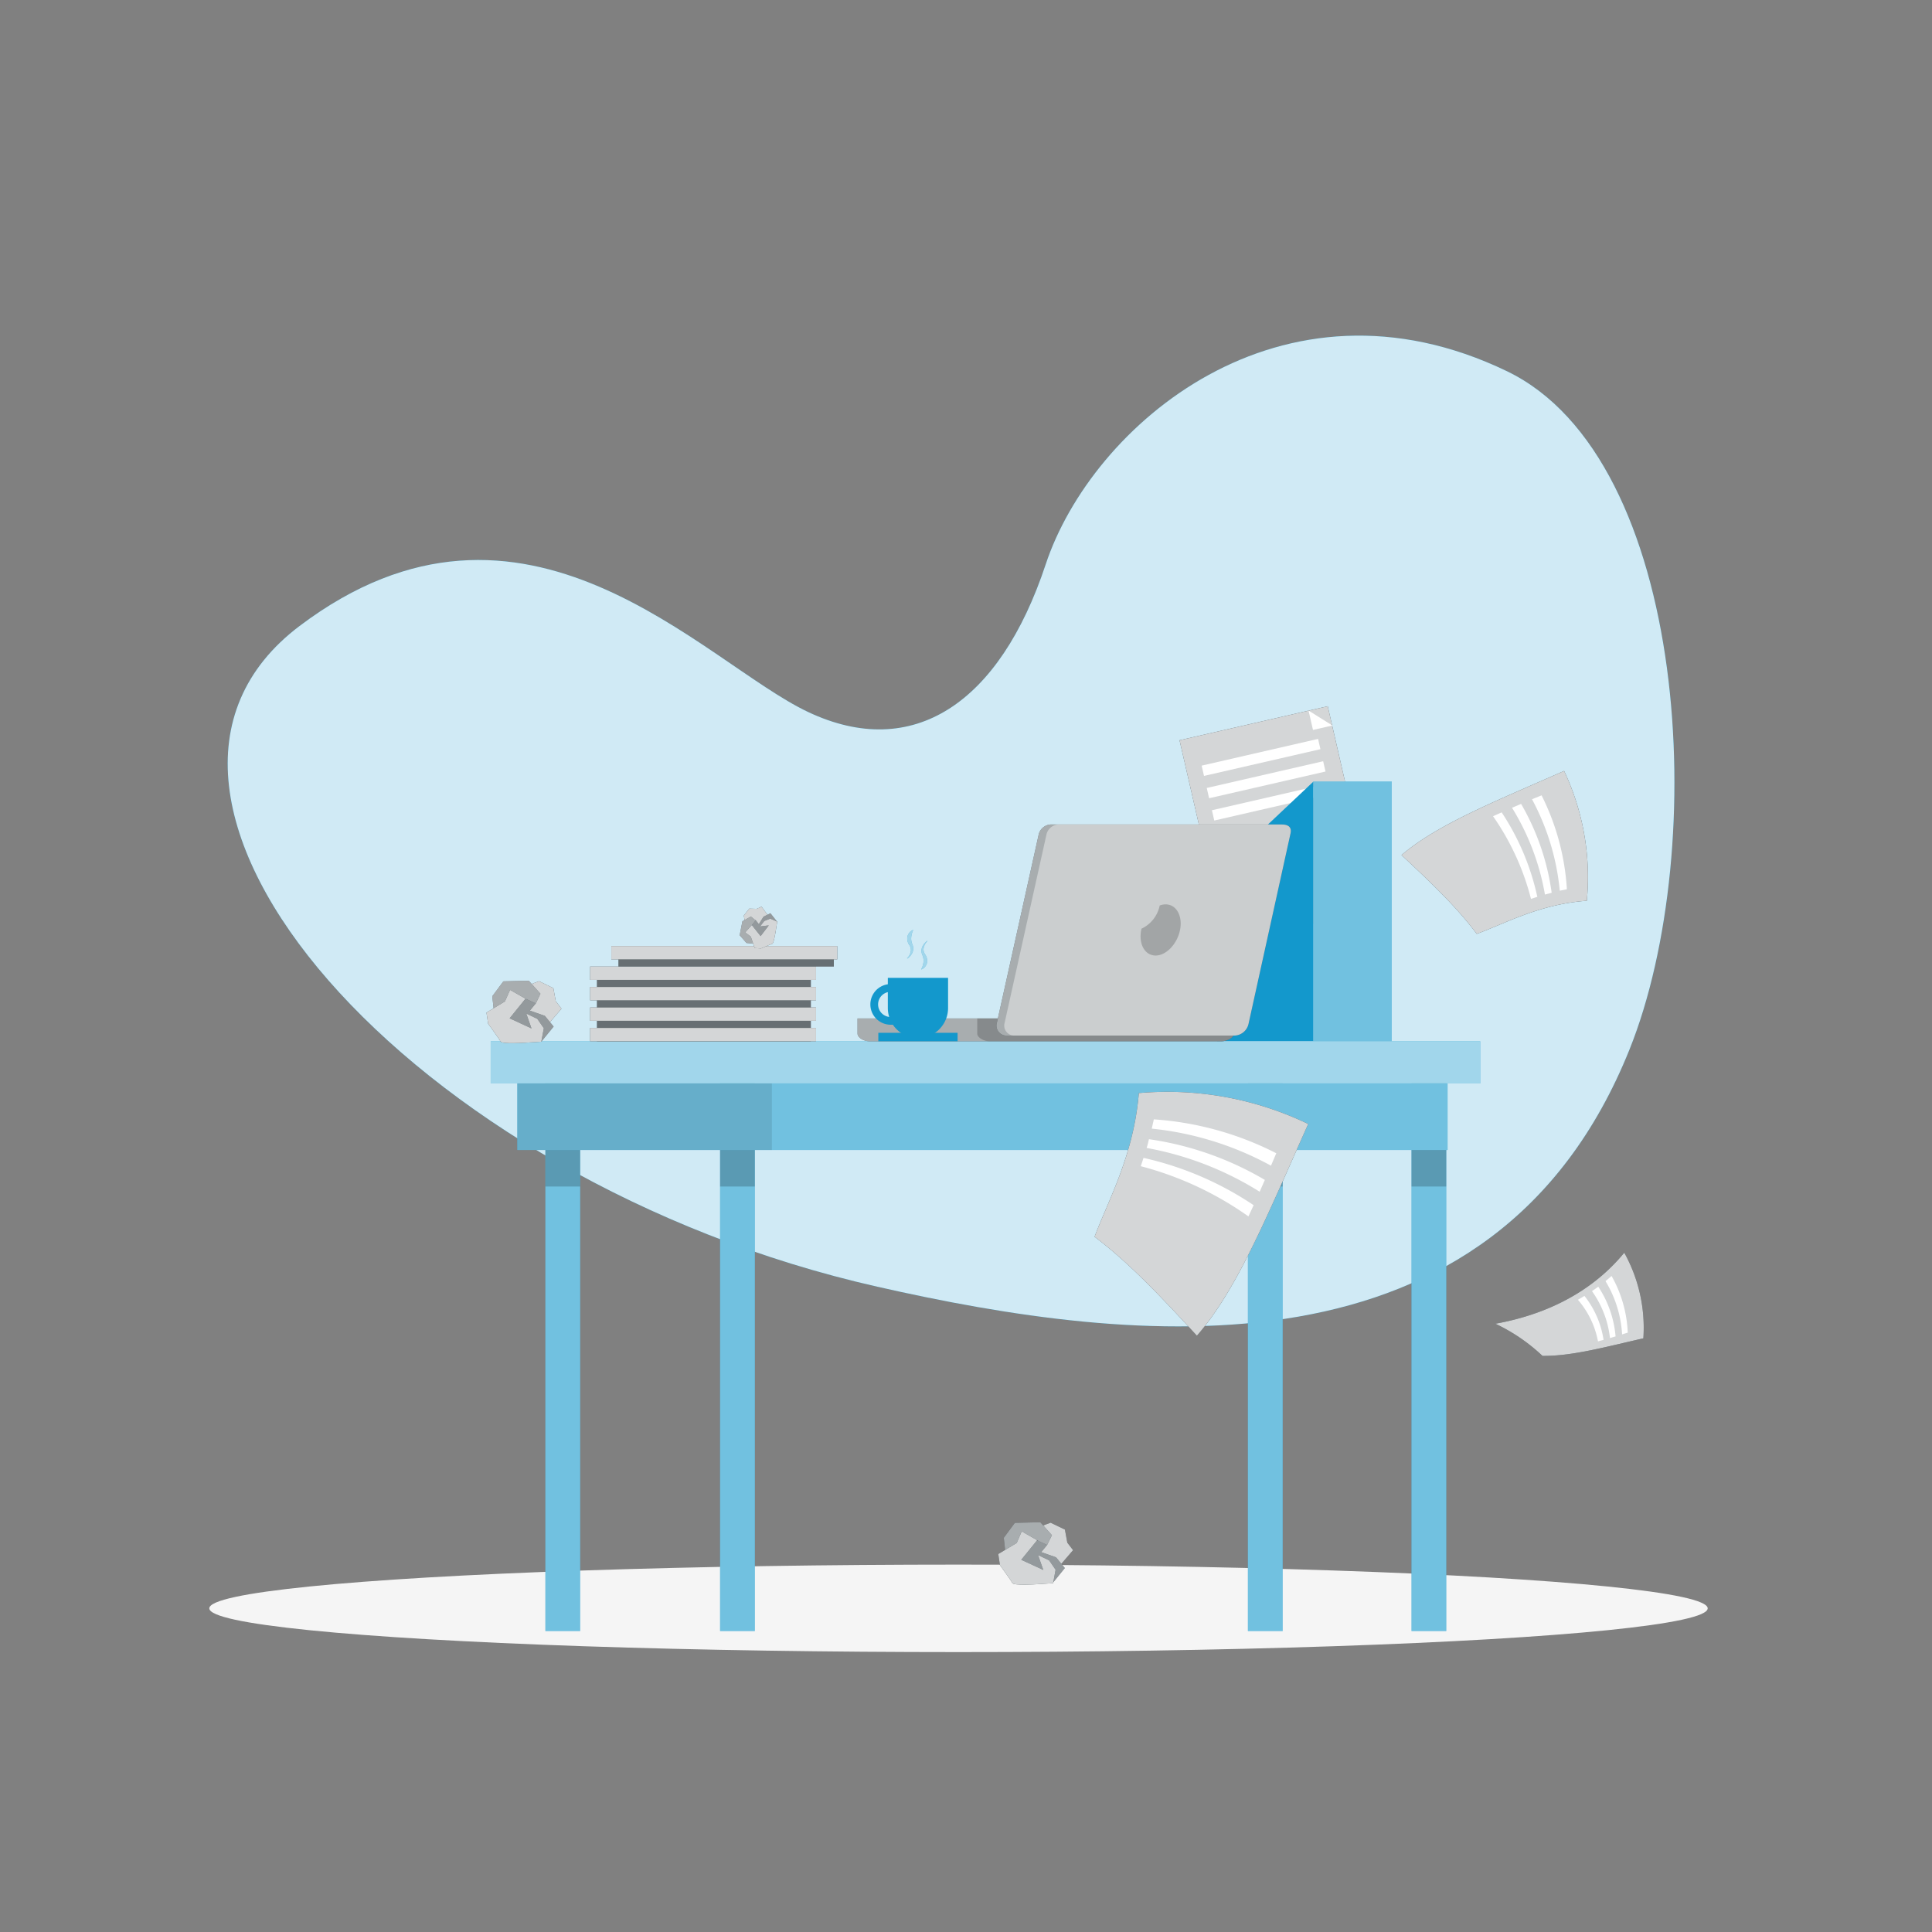 <svg xmlns="http://www.w3.org/2000/svg" viewBox="0 0 500 500"><rect x="0" y="0" width="500" height="500" fill="#808080" stroke="none"/><g id="freepik--background-simple--inject-1"><path d="M390,96.07c-58.49-28.18-107.46,14-119.38,50s-34.4,51-61.51,38.18S135.82,118,77.53,162s28.36,143.59,149.53,171c66.22,15,159.49,26.11,194.65-61.38C442.67,219.42,437.13,118.78,390,96.07Z" style="fill:#1398CC"></path><g style="opacity:0.8;isolation:isolate"><path d="M390,96.07c-58.49-28.18-107.46,14-119.38,50s-34.4,51-61.51,38.18S135.82,118,77.53,162s28.36,143.59,149.53,171c66.22,15,159.49,26.11,194.65-61.38C442.67,219.42,437.13,118.78,390,96.07Z" style="fill:#fff"></path></g></g><g id="freepik--Shadow--inject-1"><ellipse id="freepik--path--inject-1" cx="248.06" cy="416.24" rx="193.89" ry="11.32" style="fill:#f5f5f5"></ellipse></g><g id="freepik--Table--inject-1"><rect x="310.8" y="186.47" width="39.35" height="53.81" transform="translate(-39.38 79.38) rotate(-12.93)" style="fill:#263238"></rect><rect x="310.8" y="186.47" width="39.35" height="53.81" transform="translate(-39.38 79.38) rotate(-12.93)" style="fill:#fff;opacity:0.8;isolation:isolate"></rect><rect x="310.91" y="194.63" width="30.91" height="2.73" transform="translate(-35.59 78.02) rotate(-12.93)" style="fill:#fff"></rect><rect x="312.23" y="200.4" width="30.91" height="2.73" transform="translate(-36.85 78.47) rotate(-12.93)" style="fill:#fff"></rect><rect x="313.56" y="206.17" width="30.91" height="2.73" transform="translate(-38.1 78.91) rotate(-12.93)" style="fill:#fff"></rect><polygon points="338.65 183.89 344.82 187.76 339.8 188.91 338.65 183.89" style="fill:#fff"></polygon><polygon points="339.92 269.48 314.99 269.48 314.99 225.79 339.92 202.26 339.92 269.48" style="fill:#1398CC"></polygon><rect x="339.92" y="202.26" width="20.26" height="67.22" style="fill:#1398CC"></rect><rect x="339.92" y="202.26" width="20.26" height="67.22" style="fill:#fff;opacity:0.4;isolation:isolate"></rect><rect x="126.99" y="269.48" width="256.1" height="10.91" style="fill:#1398CC"></rect><rect x="126.99" y="269.48" width="256.1" height="10.91" style="fill:#fff;opacity:0.6;isolation:isolate"></rect><rect x="141.15" y="280.39" width="8.99" height="141.72" style="fill:#1398CC"></rect><rect x="186.36" y="280.39" width="8.99" height="141.72" style="fill:#1398CC"></rect><rect x="322.96" y="280.39" width="8.99" height="141.72" style="fill:#1398CC"></rect><rect x="365.3" y="280.39" width="8.99" height="141.72" style="fill:#1398CC"></rect><rect x="141.15" y="280.39" width="8.99" height="141.72" style="fill:#fff;opacity:0.4;isolation:isolate"></rect><rect x="186.36" y="280.39" width="8.99" height="141.72" style="fill:#fff;opacity:0.4;isolation:isolate"></rect><rect x="322.96" y="280.39" width="8.99" height="141.72" style="fill:#fff;opacity:0.4;isolation:isolate"></rect><rect x="365.3" y="280.39" width="8.99" height="141.72" style="fill:#fff;opacity:0.4;isolation:isolate"></rect><rect x="141.15" y="280.39" width="8.99" height="26.68" style="opacity:0.2"></rect><rect x="186.36" y="280.39" width="8.99" height="26.68" style="opacity:0.2"></rect><rect x="322.96" y="280.39" width="8.99" height="26.68" style="opacity:0.2"></rect><rect x="365.3" y="280.39" width="8.99" height="26.68" style="opacity:0.2"></rect><rect x="133.88" y="280.39" width="240.75" height="17.23" style="fill:#1398CC"></rect><rect x="133.88" y="280.39" width="240.75" height="17.23" style="fill:#fff;opacity:0.4;isolation:isolate"></rect><rect x="133.88" y="280.39" width="65.88" height="17.23" style="opacity:0.1"></rect><path d="M319.34,263.58v3.9c0,1.18-2,2-3.17,2H224.93c-1.17,0-3-.82-3-2v-3.9Z" style="fill:#263238"></path><path d="M319.34,263.58v3.9c0,1.18-2,2-3.17,2H224.93c-1.17,0-3-.82-3-2v-3.9Z" style="fill:#fff;opacity:0.6;isolation:isolate"></path><path d="M319.34,263.58v3.9c0,1.18-2,2-3.17,2H256c-1.17,0-3.09-.82-3.09-2v-3.9Z" style="opacity:0.2;isolation:isolate"></path><path d="M334,215.61,323.11,265a3.85,3.85,0,0,1-3.53,3H260.25A2.58,2.58,0,0,1,258,264.7l10.85-48.9a3.4,3.4,0,0,1,3.53-2.42h59.33C333.32,213.38,334.32,214,334,215.61Z" style="fill:#263238"></path><path d="M334,215.61,323.11,265a3.85,3.85,0,0,1-3.53,3H260.25A2.58,2.58,0,0,1,258,264.7l10.85-48.9a3.4,3.4,0,0,1,3.53-2.42h59.33C333.32,213.38,334.32,214,334,215.61Z" style="fill:#fff;opacity:0.6;isolation:isolate"></path><path d="M334,215.61,323.11,265a3.85,3.85,0,0,1-3.53,3H262.27A2.58,2.58,0,0,1,260,264.7l10.86-48.9a3.38,3.38,0,0,1,3.53-2.42h57.31C333.32,213.38,334.32,214,334,215.61Z" style="fill:#fff;opacity:0.4;isolation:isolate"></path><path d="M299.07,247.29c2.76,0,5.59-3,6.32-6.61s-.95-6.63-3.72-6.63a4.33,4.33,0,0,0-1.54.29,8.48,8.48,0,0,1-4.71,6,1.46,1.46,0,0,0-.07.3C294.62,244.32,296.29,247.29,299.07,247.29Z" style="opacity:0.2;isolation:isolate"></path><rect x="154.49" y="251.86" width="55.36" height="17.62" style="fill:#263238"></rect><rect x="154.49" y="251.86" width="55.36" height="17.62" style="fill:#fff;opacity:0.3;isolation:isolate"></rect><rect x="152.72" y="266.03" width="58.47" height="3.45" style="fill:#263238"></rect><rect x="152.72" y="266.03" width="58.47" height="3.45" style="fill:#fff;opacity:0.8;isolation:isolate"></rect><rect x="152.72" y="260.73" width="58.47" height="3.45" style="fill:#263238"></rect><rect x="152.72" y="260.73" width="58.47" height="3.45" style="fill:#fff;opacity:0.8;isolation:isolate"></rect><rect x="152.72" y="255.43" width="58.47" height="3.45" style="fill:#263238"></rect><rect x="152.72" y="255.43" width="58.47" height="3.45" style="fill:#fff;opacity:0.8;isolation:isolate"></rect><rect x="152.72" y="250.14" width="58.47" height="3.45" style="fill:#263238"></rect><rect x="152.72" y="250.14" width="58.47" height="3.45" style="fill:#fff;opacity:0.8;isolation:isolate"></rect><rect x="160.05" y="247.11" width="55.75" height="3.03" style="fill:#263238"></rect><rect x="160.05" y="247.11" width="55.75" height="3.03" style="fill:#fff;opacity:0.3;isolation:isolate"></rect><rect x="158.21" y="244.84" width="58.47" height="3.45" style="fill:#263238"></rect><rect x="158.21" y="244.84" width="58.47" height="3.45" style="fill:#fff;opacity:0.8;isolation:isolate"></rect><path d="M237.57,268.67h0a7.8,7.8,0,0,1-7.8-7.8v-7.8h15.59v7.8A7.8,7.8,0,0,1,237.57,268.67Z" style="fill:#1398CC"></path><path d="M233.51,265.2h-3a5.26,5.26,0,0,1,0-10.52h3Zm-3-8.52a3.26,3.26,0,0,0,0,6.52h1v-6.52Z" style="fill:#1398CC"></path><rect x="227.31" y="267.29" width="20.51" height="2.19" style="fill:#1398CC"></rect><path d="M240,243.57a3.42,3.42,0,0,0-.94,1.68,2.16,2.16,0,0,0,.33,1.7,2.9,2.9,0,0,1,.52,2.23,2.45,2.45,0,0,1-1.42,1.71l-.07-.08A4.91,4.91,0,0,0,239,249a3.74,3.74,0,0,0-.23-1.69,2.8,2.8,0,0,1-.11-2.23,3.64,3.64,0,0,1,1.36-1.61Z" style="fill:#1398CC"></path><path d="M234.75,248a3.37,3.37,0,0,0,.94-1.68,2.21,2.21,0,0,0-.33-1.7,2.9,2.9,0,0,1-.52-2.23,2.45,2.45,0,0,1,1.42-1.71l.06.08a5.14,5.14,0,0,0-.49,1.79,3.71,3.71,0,0,0,.23,1.69,2.88,2.88,0,0,1,.11,2.23,3.71,3.71,0,0,1-1.36,1.61Z" style="fill:#1398CC"></path><path d="M240,243.57a3.42,3.42,0,0,0-.94,1.68,2.16,2.16,0,0,0,.33,1.7,2.9,2.9,0,0,1,.52,2.23,2.45,2.45,0,0,1-1.42,1.71l-.07-.08A4.91,4.91,0,0,0,239,249a3.74,3.74,0,0,0-.23-1.69,2.8,2.8,0,0,1-.11-2.23,3.64,3.64,0,0,1,1.36-1.61Z" style="fill:#fff;opacity:0.6;isolation:isolate"></path><path d="M234.75,248a3.37,3.37,0,0,0,.94-1.68,2.21,2.21,0,0,0-.33-1.7,2.9,2.9,0,0,1-.52-2.23,2.45,2.45,0,0,1,1.42-1.71l.06.08a5.14,5.14,0,0,0-.49,1.79,3.71,3.71,0,0,0,.23,1.69,2.88,2.88,0,0,1,.11,2.23,3.71,3.71,0,0,1-1.36,1.61Z" style="fill:#fff;opacity:0.6;isolation:isolate"></path><path d="M137,254.93c.07-.12,2.51-1,2.51-1l3.7,1.8.62,3.37,1.48,1.95-3.93,4.59L135,264.42Z" style="fill:#263238"></path><path d="M137,254.93c.07-.12,2.51-1,2.51-1l3.7,1.8.62,3.37,1.48,1.95-3.93,4.59L135,264.42Z" style="fill:#fff;opacity:0.8;isolation:isolate"></path><path d="M138.66,259.68l-1.53,1.87L141,262.9l2.28,2.77-3.1,3.81-2.93-.9L129.88,266s.87-2.58,1-3.05,5.15-4.5,5.15-4.5Z" style="fill:#263238"></path><path d="M138.66,259.68l-1.53,1.87L141,262.9l2.28,2.77-3.1,3.81-2.93-.9L129.88,266s.87-2.58,1-3.05,5.15-4.5,5.15-4.5Z" style="fill:#fff;opacity:0.5;isolation:isolate"></path><path d="M127.81,261.68c0-.23-.41-3.84-.41-3.84l2.87-3.87,3.46-.08,3.13-.06,3,3.35-1.18,2.5L136,258.46l-4.55,1.1Z" style="fill:#263238"></path><path d="M127.81,261.68c0-.23-.41-3.84-.41-3.84l2.87-3.87,3.46-.08,3.13-.06,3,3.35-1.18,2.5L136,258.46l-4.55,1.1Z" style="fill:#fff;opacity:0.6;isolation:isolate"></path><path d="M132,256.18l4,2.28-4.11,5.08,5.66,2.62-1.35-3.85,2.86,1.37,1.68,2.43-.65,3.48-4.28.27s-5.94.39-6.27-.31-3.21-4.61-3.21-4.61l-.43-2.89,4.77-2.88Z" style="fill:#263238"></path><path d="M132,256.18l4,2.28-4.11,5.08,5.66,2.62-1.35-3.85,2.86,1.37,1.68,2.43-.65,3.48-4.28.27s-5.94.39-6.27-.31-3.21-4.61-3.21-4.61l-.43-2.89,4.77-2.88Z" style="fill:#fff;opacity:0.8;isolation:isolate"></path><path d="M192.76,238.44c0-.05-.26-1.49-.26-1.49l1.42-1.8,1.92.06,1.24-.57,2,2.7-1.41,3.34Z" style="fill:#263238"></path><path d="M192.76,238.44c0-.05-.26-1.49-.26-1.49l1.42-1.8,1.92.06,1.24-.57,2,2.7-1.41,3.34Z" style="fill:#fff;opacity:0.8;isolation:isolate"></path><path d="M195.55,238.12l.84,1.06,1.2-1.93,1.79-.91,1.7,2.15-.84,1.49L198,243.67s-1.3-.78-1.54-.91a32.13,32.13,0,0,1-1.84-3.36Z" style="fill:#263238"></path><path d="M195.55,238.12l.84,1.06,1.2-1.93,1.79-.91,1.7,2.15-.84,1.49L198,243.67s-1.3-.78-1.54-.91a32.13,32.13,0,0,1-1.84-3.36Z" style="fill:#fff;opacity:0.5;isolation:isolate"></path><path d="M195.34,244.28c-.13-.05-2.15-.24-2.15-.24l-1.76-2,.37-1.9.34-1.72,2.19-1.22,1.22,1-1,1.28.05,2.62Z" style="fill:#263238"></path><path d="M195.34,244.28c-.13-.05-2.15-.24-2.15-.24l-1.76-2,.37-1.9.34-1.72,2.19-1.22,1.22,1-1,1.28.05,2.62Z" style="fill:#fff;opacity:0.6;isolation:isolate"></path><path d="M192.84,241.31l1.73-1.91,2.28,2.86,2.11-2.77-2.26.27,1.09-1.4,1.53-.62,1.82.77-.37,2.38s-.5,3.28-.92,3.38-2.91,1.19-2.91,1.19l-1.63-.11-1-2.95Z" style="fill:#263238"></path><path d="M192.84,241.31l1.73-1.91,2.28,2.86,2.11-2.77-2.26.27,1.09-1.4,1.53-.62,1.82.77-.37,2.38s-.5,3.28-.92,3.38-2.91,1.19-2.91,1.19l-1.63-.11-1-2.95Z" style="fill:#fff;opacity:0.8;isolation:isolate"></path></g><g id="freepik--Papers--inject-1"><path d="M382.18,241.69c-5.25-7.06-12.34-13.74-19.47-20.4,9.37-8,24.36-13.94,42.08-21.77a64.3,64.3,0,0,1,5.88,33.59C398.34,234,389.25,239.12,382.18,241.69Z" style="fill:#263238"></path><path d="M403.67,230.51a62.57,62.57,0,0,0-7.19-23.67l2.48-1a62.55,62.55,0,0,1,6.55,24.3Z" style="fill:#fff"></path><path d="M399.83,231.51a63.17,63.17,0,0,0-8.52-22.46l2.35-1a62.68,62.68,0,0,1,7.91,23Z" style="fill:#fff"></path><path d="M396.22,232.64a65.69,65.69,0,0,0-9.82-21.4l2.23-1a64.28,64.28,0,0,1,9.23,21.87C397.3,232.28,396.76,232.45,396.22,232.64Z" style="fill:#fff"></path><path d="M382.18,241.69c-5.25-7.06-12.34-13.74-19.47-20.4,9.37-8,24.36-13.94,42.08-21.77a64.3,64.3,0,0,1,5.88,33.59C398.34,234,389.25,239.12,382.18,241.69Z" style="fill:#fff;opacity:0.8;isolation:isolate"></path><path d="M283.28,320.07c9.18,6.91,17.84,16.24,26.48,25.61,10.61-12.18,18.43-31.7,28.81-54.79a84,84,0,0,0-43.84-8C293.43,299,286.7,310.85,283.28,320.07Z" style="fill:#263238"></path><path d="M298.07,292.09a81.5,81.5,0,0,1,30.86,9.59l1.37-3.22a81.58,81.58,0,0,0-31.69-8.77Q298.34,290.9,298.07,292.09Z" style="fill:#fff"></path><path d="M296.74,297.09A82.75,82.75,0,0,1,326,308.42l1.34-3.06a81.8,81.8,0,0,0-30-10.54C297.17,295.59,297,296.34,296.74,297.09Z" style="fill:#fff"></path><path d="M295.23,301.81a85.71,85.71,0,0,1,27.87,13c.45-1,.89-1.93,1.34-2.91a84,84,0,0,0-28.5-12.24C295.71,300.39,295.47,301.1,295.23,301.81Z" style="fill:#fff"></path><path d="M283.28,320.07c9.18,6.91,17.84,16.24,26.48,25.61,10.61-12.18,18.43-31.7,28.81-54.79a84,84,0,0,0-43.84-8C293.43,299,286.7,310.85,283.28,320.07Z" style="fill:#fff;opacity:0.8;isolation:isolate"></path><path d="M399.19,350.9A46.72,46.72,0,0,0,387,342.58c11.14-2,24-7,33.36-18.38a40,40,0,0,1,4.94,22.16C415.77,348.51,406.86,351,399.19,350.9Z" style="fill:#263238"></path><path d="M419.8,345.34a30,30,0,0,0-4.3-13.79c.53-.43,1.05-.87,1.57-1.33a32.4,32.4,0,0,1,4.19,14.66Z" style="fill:#fff"></path><path d="M416.66,346.29A25.79,25.79,0,0,0,412,334.14c.55-.37,1.09-.75,1.63-1.15a27.52,27.52,0,0,1,4.48,12.87Z" style="fill:#fff"></path><path d="M413.56,347.15a22.94,22.94,0,0,0-5.2-10.77c.57-.32,1.13-.65,1.69-1A24,24,0,0,1,415,346.76C414.51,346.9,414,347,413.56,347.15Z" style="fill:#fff"></path><path d="M399.19,350.9A46.72,46.72,0,0,0,387,342.58c11.14-2,24-7,33.36-18.38a40,40,0,0,1,4.94,22.16C415.77,348.51,406.86,351,399.19,350.9Z" style="fill:#fff;opacity:0.8;isolation:isolate"></path><path d="M269.4,395.07c.06-.12,2.5-1,2.5-1l3.7,1.79.62,3.38,1.49,1.94-3.94,4.59-6.38-1.17Z" style="fill:#263238"></path><path d="M269.4,395.07c.06-.12,2.5-1,2.5-1l3.7,1.79.62,3.38,1.49,1.94-3.94,4.59-6.38-1.17Z" style="fill:#fff;opacity:0.8;isolation:isolate"></path><path d="M271,399.82l-1.53,1.87,3.83,1.34,2.28,2.78-3.09,3.81-2.94-.9-7.33-2.58s.87-2.57,1-3,5.15-4.5,5.15-4.5Z" style="fill:#263238"></path><path d="M271,399.82l-1.53,1.87,3.83,1.34,2.28,2.78-3.09,3.81-2.94-.9-7.33-2.58s.87-2.57,1-3,5.15-4.5,5.15-4.5Z" style="fill:#fff;opacity:0.5;isolation:isolate"></path><path d="M260.19,401.82c0-.24-.41-3.84-.41-3.84l2.87-3.87,3.46-.08,3.13-.07,3,3.35L271,399.82l-2.62-1.22-4.56,1.09Z" style="fill:#263238"></path><path d="M260.19,401.82c0-.24-.41-3.84-.41-3.84l2.87-3.87,3.46-.08,3.13-.07,3,3.35L271,399.82l-2.62-1.22-4.56,1.09Z" style="fill:#fff;opacity:0.6;isolation:isolate"></path><path d="M264.42,396.31l4,2.29-4.12,5.07L270,406.3l-1.35-3.85,2.87,1.37,1.67,2.43-.64,3.48-4.29.27s-5.94.39-6.27-.31-3.2-4.62-3.2-4.62l-.44-2.89,4.78-2.87Z" style="fill:#263238"></path><path d="M264.42,396.31l4,2.29-4.12,5.07L270,406.3l-1.35-3.85,2.87,1.37,1.67,2.43-.64,3.48-4.29.27s-5.94.39-6.27-.31-3.2-4.62-3.2-4.62l-.44-2.89,4.78-2.87Z" style="fill:#fff;opacity:0.8;isolation:isolate"></path></g></svg>